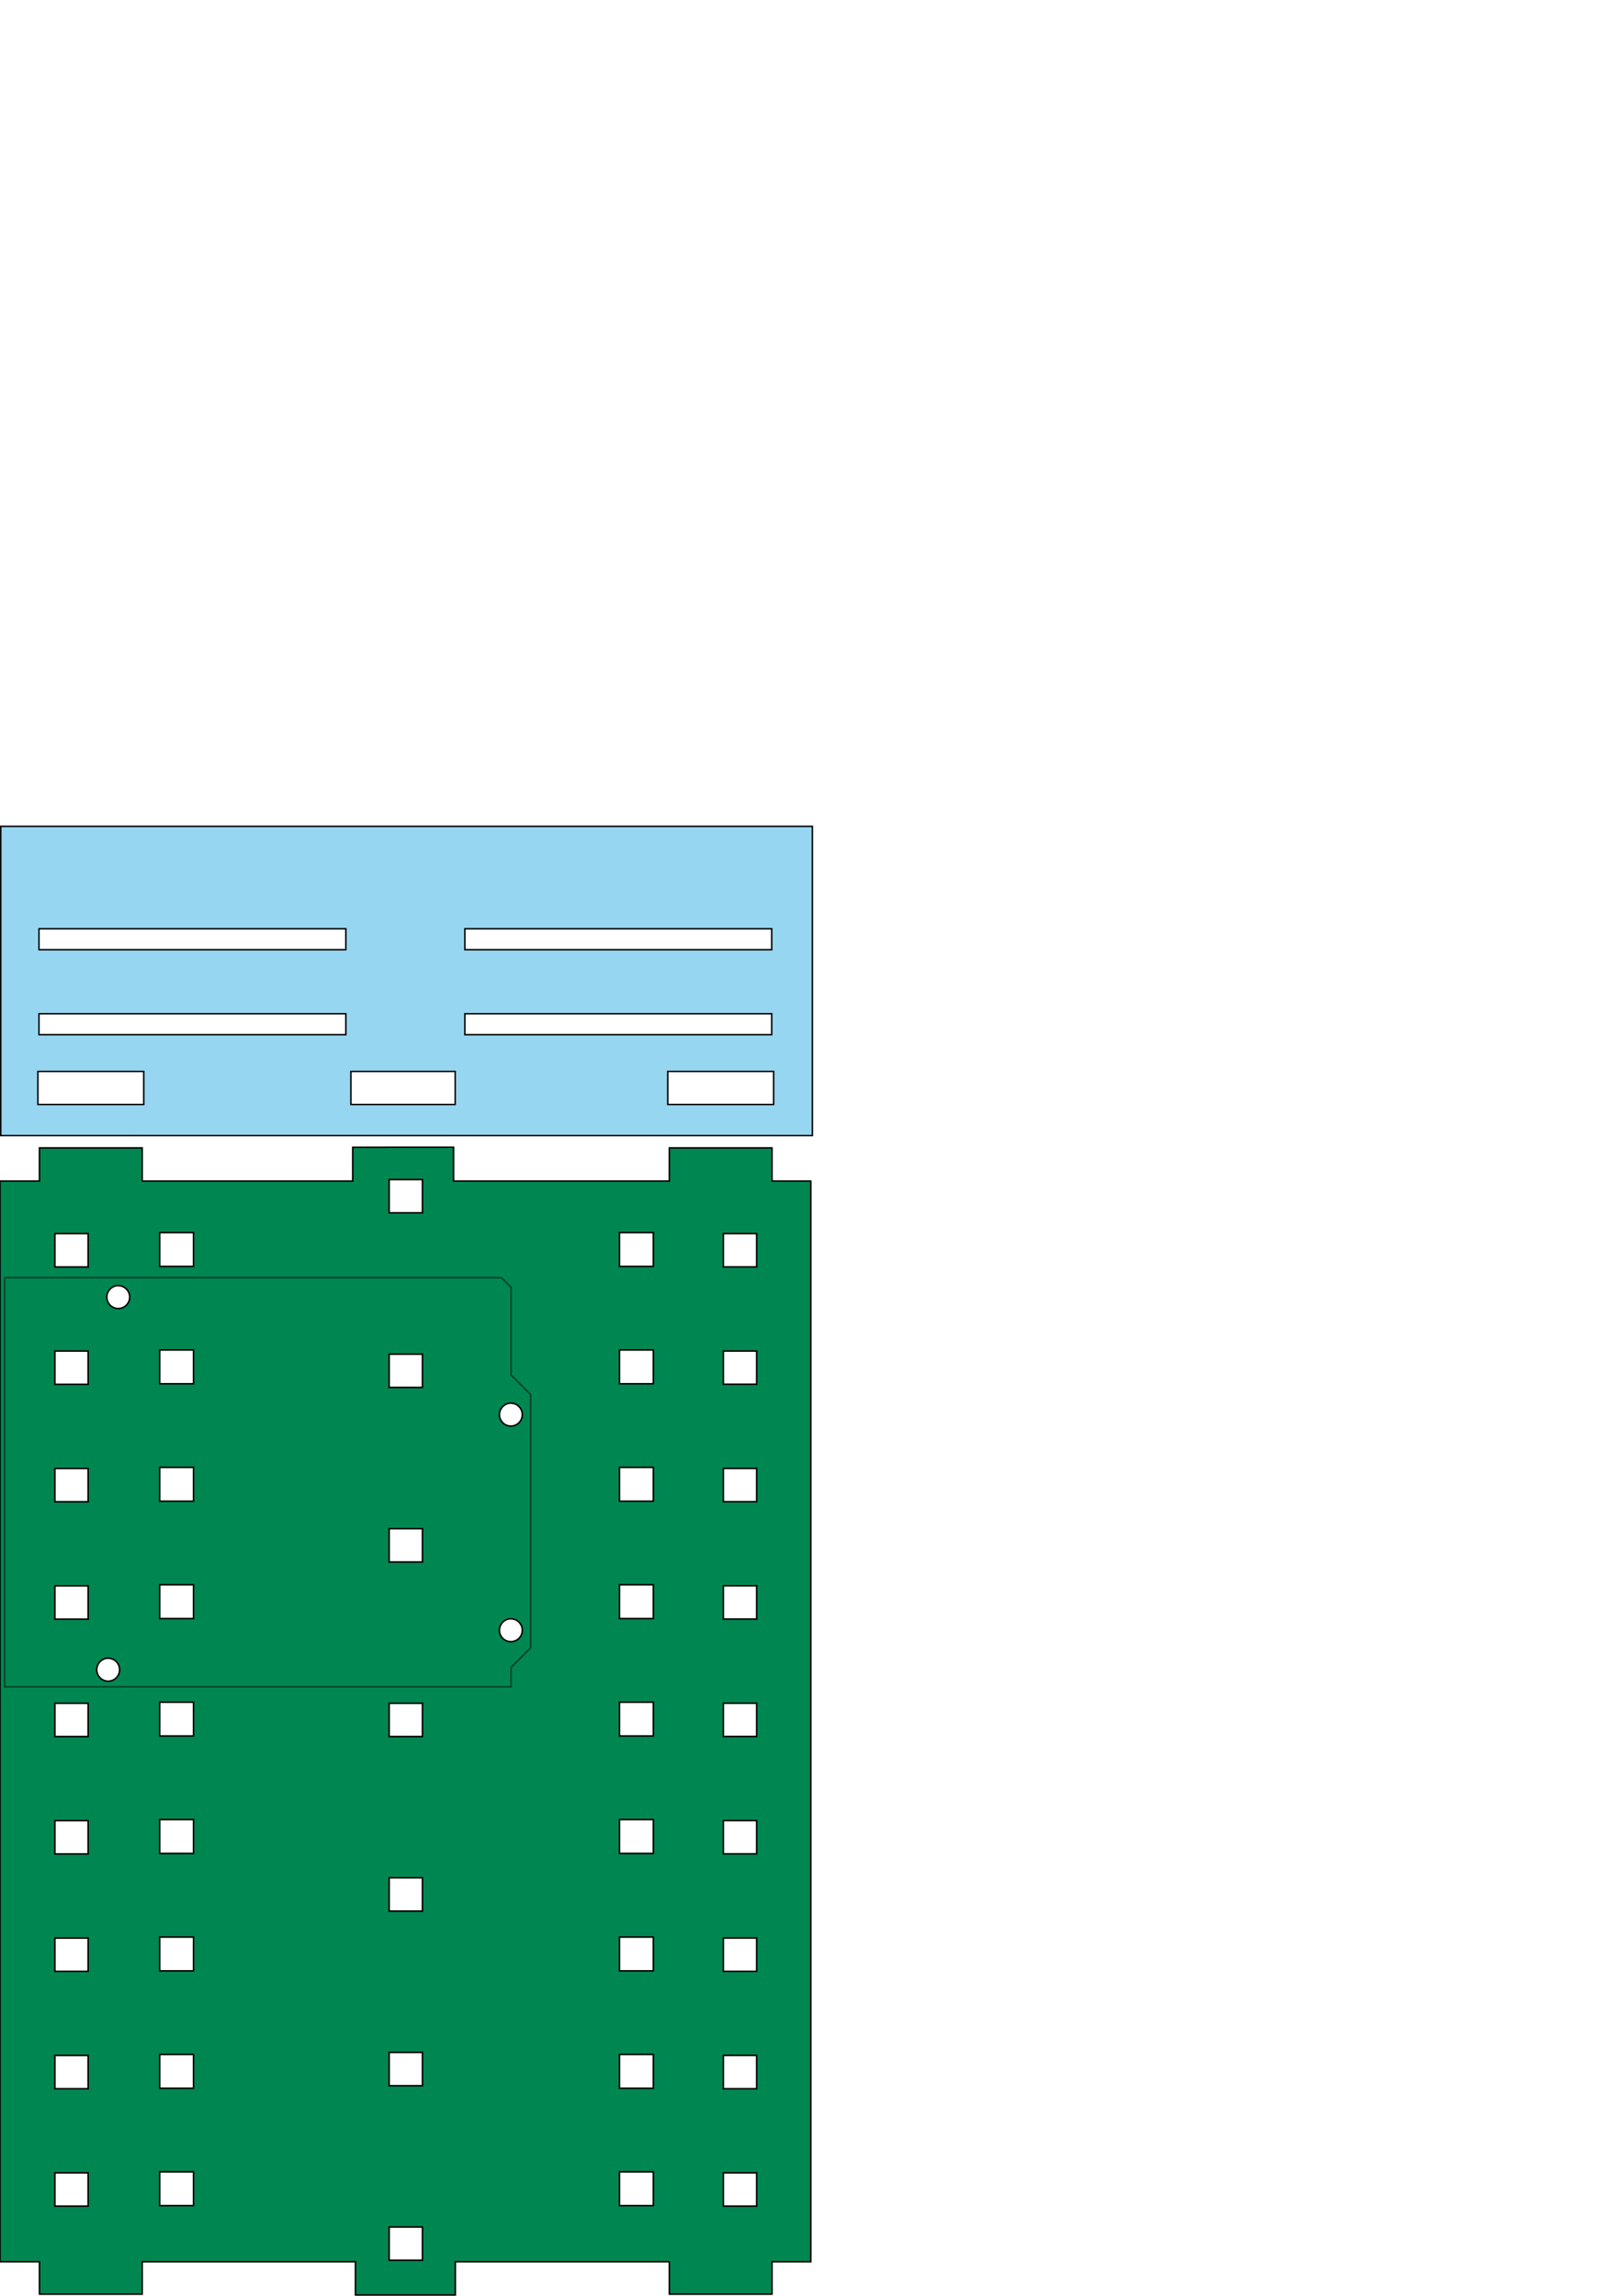 <?xml version="1.0" encoding="UTF-8" standalone="no"?>
<!-- Created with Inkscape (http://www.inkscape.org/) -->

<svg
   xmlns:dc="http://purl.org/dc/elements/1.1/"
   xmlns:cc="http://creativecommons.org/ns#"
   xmlns:rdf="http://www.w3.org/1999/02/22-rdf-syntax-ns#"
   xmlns:svg="http://www.w3.org/2000/svg"
   xmlns="http://www.w3.org/2000/svg"
   xmlns:sodipodi="http://sodipodi.sourceforge.net/DTD/sodipodi-0.dtd"
   xmlns:inkscape="http://www.inkscape.org/namespaces/inkscape"
   width="744.094"
   height="1052.362"
   id="svg2"
   version="1.1"
   inkscape:version="0.48.3.1 r9886"
   sodipodi:docname="plates.png"
   inkscape:export-filename="/home/fishera/dev/nodebotsau/base v2.1.png"
   inkscape:export-xdpi="96"
   inkscape:export-ydpi="96">
  <defs
     id="defs4" />
  <sodipodi:namedview
     id="base"
     pagecolor="#ffffff"
     bordercolor="#666666"
     borderopacity="1.0"
     inkscape:pageopacity="0.0"
     inkscape:pageshadow="2"
     inkscape:zoom="3.4335786"
     inkscape:cx="336.53165"
     inkscape:cy="611.88478"
     inkscape:document-units="mm"
     inkscape:current-layer="layer2"
     showgrid="true"
     showguides="true"
     inkscape:guide-bbox="true"
     inkscape:window-width="1366"
     inkscape:window-height="712"
     inkscape:window-x="0"
     inkscape:window-y="27"
     inkscape:window-maximized="1"
     units="mm"
     fit-margin-top="0"
     fit-margin-left="10"
     fit-margin-right="0"
     fit-margin-bottom="10"
     showborder="true">
    <inkscape:grid
       type="xygrid"
       id="grid2987"
       empspacing="5"
       visible="true"
       enabled="true"
       snapvisiblegridlinesonly="true"
       units="mm"
       spacingx="1mm"
       spacingy="1mm"
       dotted="false"
       originx="15mm"
       originy="14.506mm" />
  </sodipodi:namedview>
  <g
     inkscape:label="Base plate"
     inkscape:groupmode="layer"
     id="layer1"
     transform="translate(53.15,-51.399)"
     style="display:inline">
    <path
       style="fill:#008751;fill-opacity:1;stroke:#000000;stroke-width:0.709;stroke-miterlimit:4;stroke-dasharray:none"
       d="M 177.156 525.875 L 177.156 525.906 L 161.719 525.906 L 161.719 541.375 L 65.188 541.375 L 65.188 526.188 L 18.094 526.188 L 18.094 541.375 L 0 541.375 L 0 1036.75 L 18.094 1036.75 L 18.094 1051.594 L 65.188 1051.594 L 65.188 1036.75 L 162.969 1036.75 L 162.969 1051.969 L 177.25 1051.969 L 178.219 1051.969 L 193.469 1051.969 L 194.594 1051.969 L 208.75 1051.969 L 208.75 1036.75 L 306.875 1036.75 L 306.875 1051.594 L 353.938 1051.594 L 353.938 1036.75 L 371.719 1036.75 L 371.719 541.375 L 353.938 541.375 L 353.938 526.188 L 306.875 526.188 L 306.875 541.375 L 207.938 541.375 L 207.938 525.875 L 192.688 525.875 L 192.438 525.875 L 177.156 525.875 z M 178.406 540.688 L 193.688 540.688 L 193.688 555.938 L 178.406 555.938 L 178.406 540.688 z M 73.219 565 L 88.719 565 L 88.719 580.5 L 73.219 580.5 L 73.219 565 z M 284 565 L 299.531 565 L 299.531 580.5 L 284 580.5 L 284 565 z M 25.156 565.469 L 40.406 565.469 L 40.406 580.75 L 25.156 580.75 L 25.156 565.469 z M 331.625 565.469 L 346.906 565.469 L 346.906 580.719 L 331.625 580.719 L 331.625 565.469 z M 53.688 589.312 C 53.864 589.295 54.037 589.312 54.219 589.312 C 57.12 589.312 59.469 591.662 59.469 594.562 C 59.469 597.463 57.12 599.812 54.219 599.812 C 51.318 599.812 48.969 597.463 48.969 594.562 C 48.969 591.843 51.039 589.581 53.688 589.312 z M 73.219 618.812 L 88.719 618.812 L 88.719 634.312 L 73.219 634.312 L 73.219 618.812 z M 284 618.812 L 299.531 618.812 L 299.531 634.312 L 284 634.312 L 284 618.812 z M 25.156 619.281 L 40.406 619.281 L 40.406 634.562 L 25.156 634.562 L 25.156 619.281 z M 331.625 619.281 L 346.906 619.281 L 346.906 634.531 L 331.625 634.531 L 331.625 619.281 z M 178.406 620.719 L 193.688 620.719 L 193.688 635.969 L 178.406 635.969 L 178.406 620.719 z M 233.688 643.188 C 233.864 643.17 234.037 643.188 234.219 643.188 C 237.12 643.188 239.469 645.537 239.469 648.438 C 239.469 651.338 237.12 653.688 234.219 653.688 C 231.318 653.688 228.969 651.338 228.969 648.438 C 228.969 645.718 231.039 643.456 233.688 643.188 z M 73.219 672.625 L 88.719 672.625 L 88.719 688.125 L 73.219 688.125 L 73.219 672.625 z M 284 672.625 L 299.531 672.625 L 299.531 688.125 L 284 688.125 L 284 672.625 z M 331.625 673.094 L 346.906 673.094 L 346.906 688.344 L 331.625 688.344 L 331.625 673.094 z M 25.156 673.125 L 40.406 673.125 L 40.406 688.375 L 25.156 688.375 L 25.156 673.125 z M 178.406 700.719 L 193.688 700.719 L 193.688 716 L 178.406 716 L 178.406 700.719 z M 73.219 726.438 L 88.719 726.438 L 88.719 741.938 L 73.219 741.938 L 73.219 726.438 z M 284 726.438 L 299.531 726.438 L 299.531 741.938 L 284 741.938 L 284 726.438 z M 331.625 726.906 L 346.906 726.906 L 346.906 742.156 L 331.625 742.156 L 331.625 726.906 z M 25.156 726.938 L 40.406 726.938 L 40.406 742.188 L 25.156 742.188 L 25.156 726.938 z M 233.688 742.031 C 233.864 742.013 234.037 742.031 234.219 742.031 C 237.12 742.031 239.469 744.38 239.469 747.281 C 239.469 750.182 237.12 752.531 234.219 752.531 C 231.318 752.531 228.969 750.182 228.969 747.281 C 228.969 744.562 231.039 742.3 233.688 742.031 z M 49.062 760.094 C 49.239 760.076 49.412 760.094 49.594 760.094 C 52.495 760.094 54.844 762.474 54.844 765.375 C 54.844 768.276 52.495 770.625 49.594 770.625 C 46.693 770.625 44.344 768.276 44.344 765.375 C 44.344 762.655 46.414 760.366 49.062 760.094 z M 73.219 780.25 L 88.719 780.25 L 88.719 795.75 L 73.219 795.75 L 73.219 780.25 z M 284 780.25 L 299.531 780.25 L 299.531 795.75 L 284 795.75 L 284 780.25 z M 331.625 780.719 L 346.906 780.719 L 346.906 795.969 L 331.625 795.969 L 331.625 780.719 z M 25.156 780.75 L 40.406 780.75 L 40.406 796 L 25.156 796 L 25.156 780.75 z M 178.406 780.75 L 193.688 780.75 L 193.688 796 L 178.406 796 L 178.406 780.75 z M 73.219 834.062 L 88.719 834.062 L 88.719 849.594 L 73.219 849.594 L 73.219 834.062 z M 284 834.062 L 299.531 834.062 L 299.531 849.594 L 284 849.594 L 284 834.062 z M 331.625 834.531 L 346.906 834.531 L 346.906 849.781 L 331.625 849.781 L 331.625 834.531 z M 25.156 834.562 L 40.406 834.562 L 40.406 849.812 L 25.156 849.812 L 25.156 834.562 z M 178.406 860.75 L 193.688 860.75 L 193.688 876.031 L 178.406 876.031 L 178.406 860.75 z M 73.219 887.906 L 88.719 887.906 L 88.719 903.406 L 73.219 903.406 L 73.219 887.906 z M 284 887.906 L 299.531 887.906 L 299.531 903.406 L 284 903.406 L 284 887.906 z M 331.625 888.344 L 346.906 888.344 L 346.906 903.625 L 331.625 903.625 L 331.625 888.344 z M 25.156 888.375 L 40.406 888.375 L 40.406 903.625 L 25.156 903.625 L 25.156 888.375 z M 178.406 940.781 L 193.688 940.781 L 193.688 956.062 L 178.406 956.062 L 178.406 940.781 z M 73.219 941.719 L 88.719 941.719 L 88.719 957.219 L 73.219 957.219 L 73.219 941.719 z M 284 941.719 L 299.531 941.719 L 299.531 957.219 L 284 957.219 L 284 941.719 z M 331.625 942.156 L 346.906 942.156 L 346.906 957.438 L 331.625 957.438 L 331.625 942.156 z M 25.156 942.188 L 40.406 942.188 L 40.406 957.438 L 25.156 957.438 L 25.156 942.188 z M 73.219 995.531 L 88.719 995.531 L 88.719 1011.031 L 73.219 1011.031 L 73.219 995.531 z M 284 995.531 L 299.531 995.531 L 299.531 1011.031 L 284 1011.031 L 284 995.531 z M 25.156 996 L 40.406 996 L 40.406 1011.25 L 25.156 1011.25 L 25.156 996 z M 331.625 996 L 346.906 996 L 346.906 1011.25 L 331.625 1011.25 L 331.625 996 z M 178.406 1020.812 L 193.688 1020.812 L 193.688 1036.062 L 178.406 1036.062 L 178.406 1020.812 z "
       transform="translate(-53.15,51.399)"
       id="rect2992-7-6" />
  </g>
  <g
     inkscape:groupmode="layer"
     id="layer2"
     inkscape:label="Bumper plate"
     style="display:inline">
    <path
       style="fill:#97d6f0;fill-opacity:1;stroke:#000000;stroke-width:0.677;stroke-miterlimit:4;stroke-dasharray:none;display:inline"
       d="M 0.344 378.781 L 0.344 520.531 L 372.438 520.531 L 372.438 378.781 L 0.344 378.781 z M 17.875 425.719 L 158.562 425.719 L 158.562 435.312 L 17.875 435.312 L 17.875 425.719 z M 213.125 425.719 L 353.812 425.719 L 353.812 435.312 L 213.125 435.312 L 213.125 425.719 z M 17.875 464.688 L 158.562 464.688 L 158.562 474.281 L 17.875 474.281 L 17.875 464.688 z M 213.125 464.688 L 353.812 464.688 L 353.812 474.281 L 213.125 474.281 L 213.125 464.688 z M 17.375 491.125 L 65.906 491.125 L 65.906 506.281 L 17.375 506.281 L 17.375 491.125 z M 160.875 491.125 L 208.688 491.125 L 208.688 506.281 L 160.875 506.281 L 160.875 491.125 z M 306.156 491.125 L 354.688 491.125 L 354.688 506.281 L 306.156 506.281 L 306.156 491.125 z "
       id="rect4618" />
  </g>
  <g
     inkscape:groupmode="layer"
     id="layer3"
     inkscape:label="Arduino outline"
     style="opacity:0.523;display:inline">
    <path
       style="fill:none;stroke:#000000;stroke-width:0.709;stroke-linecap:round;stroke-linejoin:round;stroke-miterlimit:4;stroke-opacity:1;stroke-dasharray:none"
       d="m 2.126,773.207 232.217,0 0,-8.931 8.931,-8.931 0,-116.109 -8.931,-8.931 0,-40.191 -4.466,-4.466 -227.751,2e-5 z"
       id="path3132"
       inkscape:connector-curvature="0"
       sodipodi:nodetypes="cccccccccc" />
  </g>
</svg>

